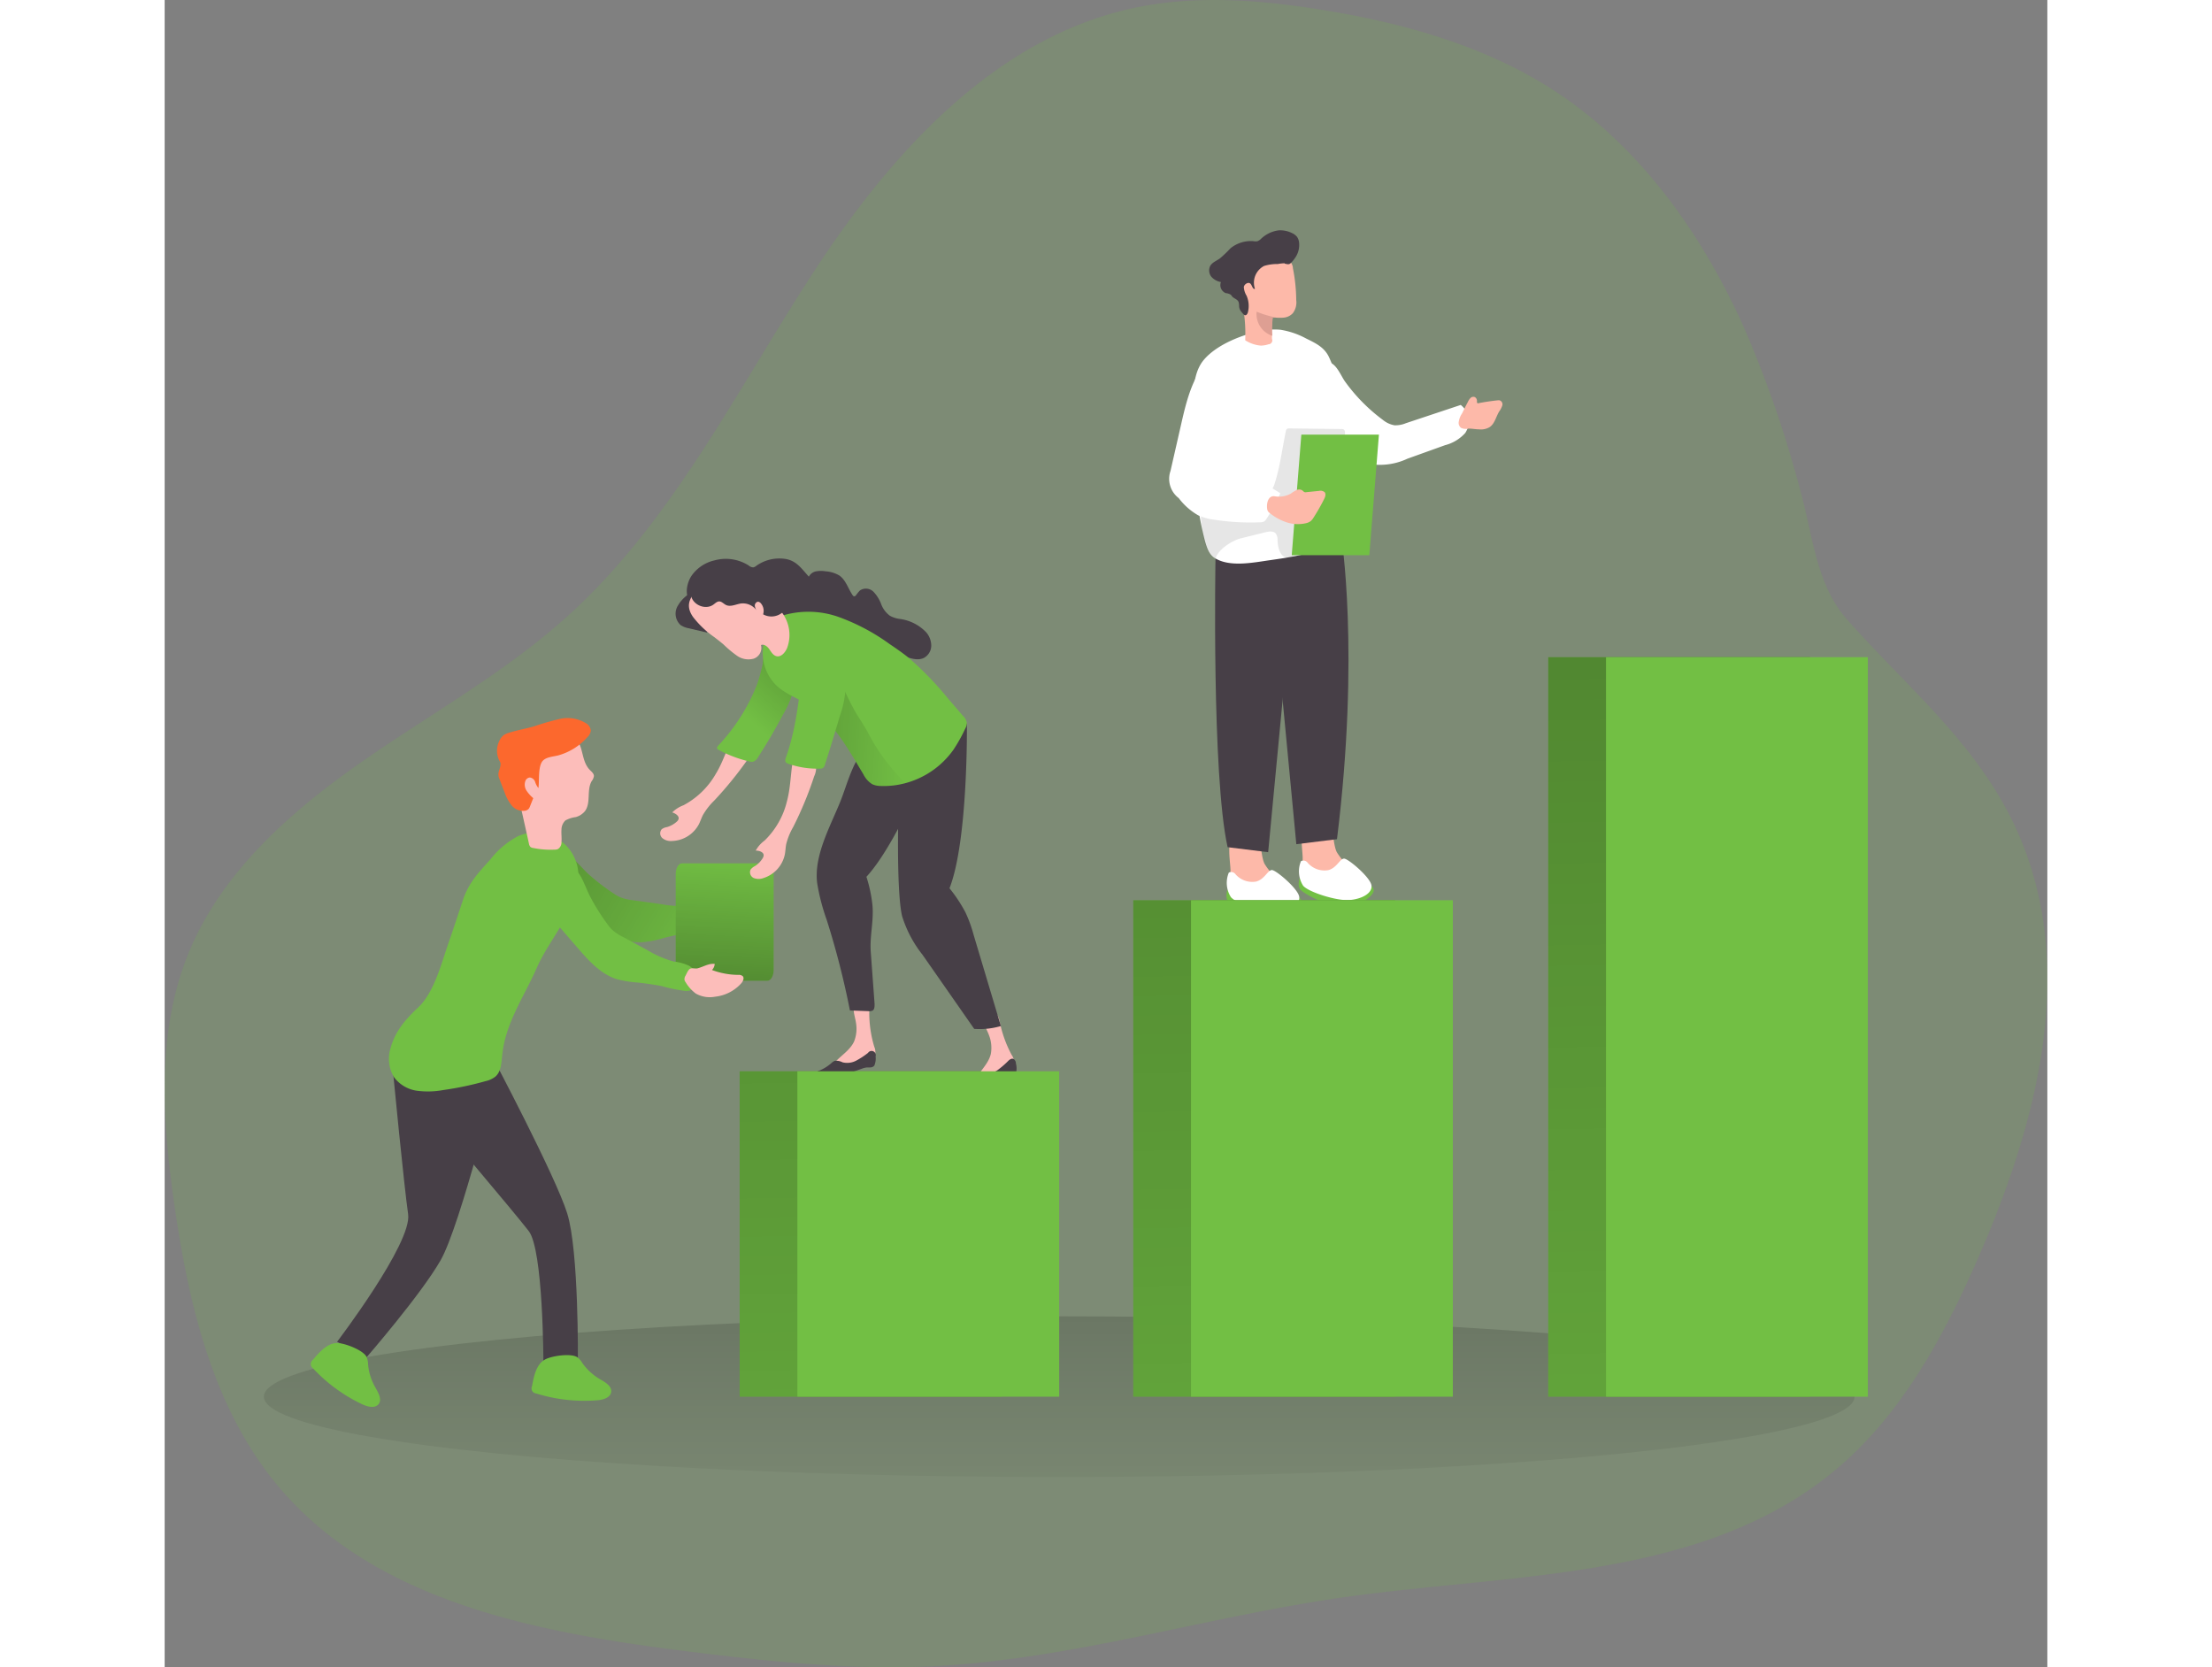 <svg id="Layer_1" data-name="Layer 1" xmlns="http://www.w3.org/2000/svg" xmlns:xlink="http://www.w3.org/1999/xlink" viewBox="0 0 352.84 312.45" width="406" height="306" class="illustration styles_illustrationTablet__1DWOa"><rect x="0" y="0" width="352.84" height="312.45" fill="#808080" stroke="none"/><defs><linearGradient id="linear-gradient" x1="198.41" y1="159.75" x2="198.41" y2="43.74" gradientTransform="matrix(1, 0, 0, -1, -30.76, 331.41)" gradientUnits="userSpaceOnUse"><stop offset="0.01"></stop><stop offset="0.08" stop-opacity="0.69"></stop><stop offset="0.21" stop-opacity="0.32"></stop><stop offset="1" stop-opacity="0"></stop></linearGradient><linearGradient id="linear-gradient-2" x1="311.25" y1="322.31" x2="318.47" y2="-73.14" xlink:href="#linear-gradient"></linearGradient><linearGradient id="linear-gradient-3" x1="233.34" y1="307.51" x2="240.17" y2="-66.93" xlink:href="#linear-gradient"></linearGradient><linearGradient id="linear-gradient-4" x1="159.34" y1="303.87" x2="166.1" y2="-66.84" xlink:href="#linear-gradient"></linearGradient><linearGradient id="linear-gradient-5" x1="77.7" y1="186.2" x2="135.67" y2="151.32" gradientTransform="matrix(1, 0, 0, -1, 0, 352)" xlink:href="#linear-gradient"></linearGradient><linearGradient id="linear-gradient-6" x1="134.62" y1="135.31" x2="136.3" y2="171.15" gradientTransform="matrix(1, 0, 0, -1, 0, 352)" xlink:href="#linear-gradient"></linearGradient><linearGradient id="linear-gradient-7" x1="160.04" y1="219.09" x2="140.08" y2="196.68" gradientTransform="matrix(1, 0, 0, -1, 0, 352)" xlink:href="#linear-gradient"></linearGradient><linearGradient id="linear-gradient-8" x1="126.68" y1="196.07" x2="170.98" y2="193.69" gradientTransform="matrix(1, 0, 0, -1, 0, 352)" xlink:href="#linear-gradient"></linearGradient></defs><title>12</title><path d="M326.84,82.18c-7.94-17.82-19.75-34.43-36.17-44.94C277.73,29,262.56,24.81,247.39,22.39c-11.55-1.85-23.45-2.75-34.89-.33-26,5.51-45.47,27.07-60,49.33s-26.5,46.83-46.22,64.66c-12,10.84-26.34,18.67-39.56,28S40.94,184.75,35,199.79c-5.78,14.63-4.66,31-2.42,46.58,2.72,19,7.35,38.54,19.78,53.13,18.21,21.38,48.49,27.09,76.36,30.57,15.12,1.88,30.34,3.51,45.56,2.81,26.3-1.22,51.77-9.34,77.85-13,31.76-4.44,67.06-3.23,91.7-23.76,12.46-10.38,20.42-25.15,26.9-40,10.22-23.44,17.54-50.12,9.36-74.33-6.52-19.3-21-30.46-33.9-44.95-5.8-6.49-6.43-15.2-8.66-23.47A212.9,212.9,0,0,0,326.84,82.18Z" transform="translate(-30.76 -20.59)" fill="#72bf44" opacity="0.18" style="isolation: isolate;"></path><ellipse cx="167.65" cy="261.75" rx="149.06" ry="15.06" fill="url(#linear-gradient)"></ellipse><path d="M259.08,99.29a4.68,4.68,0,0,0,2.15,1,5,5,0,0,0,2.13-.38l10.3-3.43a3.92,3.92,0,0,1,.85,5.25,7.61,7.61,0,0,1-3.78,2.29l-7.07,2.54a12.08,12.08,0,0,1-10.42-.07c-2.11-.7-4.42-1.57-5.43-3.55s-.28-4.61-.58-6.93c-.2-1.51-.87-3-.83-4.48,0-1.3,1.06-3.26,2.62-3,1.34.23,2.23,2.56,2.94,3.54A32.73,32.73,0,0,0,259.08,99.29Z" transform="translate(-30.76 -20.59)" fill="#fff"></path><path d="M275,95.92a2.45,2.45,0,0,1,.49-.74.76.76,0,0,1,.82-.17.83.83,0,0,1,.39.81.45.45,0,0,0,.07.31.36.36,0,0,0,.32,0c1.18-.22,2.36-.4,3.55-.52a1.41,1.41,0,0,1,.29,0,.78.78,0,0,1,.51,1h0a3.78,3.78,0,0,1-.57,1.09c-.61,1-.83,2.3-1.8,2.94a3.18,3.18,0,0,1-2,.41c-.68,0-1.35-.16-2-.13a2.13,2.13,0,0,1-1.34-.14,1.17,1.17,0,0,1-.46-1,3.79,3.79,0,0,1,.64-1.71C274.25,97.37,274.6,96.65,275,95.92Z" transform="translate(-30.76 -20.59)" fill="#fdb9a9"></path><path d="M246.21,173.5c3.95-.89,3.18,4.71,4.22,6.78a11.22,11.22,0,0,0,2.43,2.8,5,5,0,0,1,1.78,3.18,1.21,1.21,0,0,1-.14.67,1.29,1.29,0,0,1-.78.48,9.17,9.17,0,0,1-6.76-.67,5.41,5.41,0,0,1-2.32-2.15,7.61,7.61,0,0,1-.6-3.19C244,179.07,242.92,174.24,246.21,173.5Z" transform="translate(-30.76 -20.59)" fill="#fdb9a9"></path><path d="M249.7,185s11.24.48,6.48,4-11.86-.86-12.55-1.67-.13-2.18-.13-2.18Z" transform="translate(-30.76 -20.59)" fill="#72bf44"></path><path d="M244.12,186.57c1,1.22,6.28,2.86,8.61,2.7s4.43-1.26,4.2-2.77-4.35-5-5.13-5-1.39,1.8-3,2.17a4.16,4.16,0,0,1-3.8-1.36,1,1,0,0,0-1.28-.33A5,5,0,0,0,244.12,186.57Z" transform="translate(-30.76 -20.59)" fill="#fff"></path><path d="M232.67,175.71c4-.91,3.18,4.68,4.22,6.76a10.89,10.89,0,0,0,2.44,2.8,5,5,0,0,1,1.77,3.18,1.12,1.12,0,0,1-.14.67,1.23,1.23,0,0,1-.78.47,9.12,9.12,0,0,1-6.76-.66,5.41,5.41,0,0,1-2.32-2.15,7.45,7.45,0,0,1-.59-3.19C230.42,181.23,229.38,176.41,232.67,175.71Z" transform="translate(-30.76 -20.59)" fill="#fdb9a9"></path><path d="M236.17,187.18s11.23.47,6.47,4-11.86-.86-12.55-1.66-.13-2.19-.13-2.19Z" transform="translate(-30.76 -20.59)" fill="#72bf44"></path><path d="M230.58,188.71c1,1.23,6.28,2.86,8.61,2.7s4.43-1.26,4.2-2.77-4.35-5-5.12-5-1.4,1.8-3,2.17a4.16,4.16,0,0,1-3.8-1.36,1,1,0,0,0-1.27-.33A5,5,0,0,0,230.58,188.71Z" transform="translate(-30.76 -20.59)" fill="#fff"></path><path d="M242.85,124.77l-5.28,55.53-7.6-.94c-3-13.55-2.27-54.09-2.27-54.09Z" transform="translate(-30.76 -20.59)" fill="#473f47"></path><path d="M237.57,123.27l5.28,55.53,7.62-.94c4.35-35.14.77-57,.77-57Z" transform="translate(-30.76 -20.59)" fill="#473f47"></path><path d="M250.57,103.18c.09-1,.36-2,.47-3.06a22.92,22.92,0,0,0-.12-6.3,24,24,0,0,0-2-6.41c-.88-1.77-2.47-2.52-4.25-3.39a15,15,0,0,0-4.79-1.63,12,12,0,0,0-3.54.2c-3.58.68-8.31,2.53-10.76,5.36-1.84,2.12-2,5.16-2.11,8q-.12,5.82.24,11.63c0,.57.07,1.13.11,1.69A63,63,0,0,0,225.73,122c.38,1.29.78,2.58,2,3.27,2.81,1.63,7.1.74,10.13.31,4-.57,8.15-1.16,11.71-3.11a3.32,3.32,0,0,0,1.7-1.64,4.41,4.41,0,0,0-.34-2.7c-1.21-4-.27-8.14-.27-12.19,0-.73-.09-1.48-.09-2.22A3.24,3.24,0,0,1,250.57,103.18Z" transform="translate(-30.76 -20.59)" fill="#fff"></path><path d="M239.33,121.83a2,2,0,0,0-.31-1.22c-.45-.56-1.32-.44-2-.26l-4.53,1.12c-1.7.42-4.33,2.1-4.77,3.8-1.74-1.22-2.19-3.27-2.51-5.37s-.34-6.19-.72-8.28A13.75,13.75,0,0,0,232,114.2c2.57.06,5.8,0,6.73-2.81,1.07-3.24,1.45-6.64,2.16-10a.68.68,0,0,1,.21-.42.57.57,0,0,1,.4-.09l9.77.11a.84.84,0,0,1,.44.08c.29.17.29.58.24.9a9.86,9.86,0,0,1-3.14,5.72,3.43,3.43,0,0,0-1.47,2.18c-.18,1.22-.13,2.52-.26,3.75a28.5,28.5,0,0,1-1.69,7.62C244,124.77,239.59,127.49,239.33,121.83Z" transform="translate(-30.76 -20.59)" fill="#020202" opacity="0.1" style="isolation: isolate;"></path><polygon points="211.23 104.05 225.77 104.05 227.57 81.45 213.03 81.45 211.23 104.05" fill="#72bf44"></polygon><path d="M242.83,76.81a30.5,30.5,0,0,0-.19-3.18c-.11-1-.25-1.86-.43-2.77a1.89,1.89,0,0,0-.71-1.41,8.91,8.91,0,0,0-4.74-1.3,4.61,4.61,0,0,0-3.46,1.25,4.43,4.43,0,0,0-1,2.53c-.26,2.33.35,4.65.69,7a29,29,0,0,1,.28,5.43,6.41,6.41,0,0,0,2.93,1,4.68,4.68,0,0,0,1.44-.25.72.72,0,0,0,.65-1,5.42,5.42,0,0,1,0-.57h0a17,17,0,0,1,.06-3.19.36.36,0,0,1,.09-.24.41.41,0,0,1,.22,0h.3a8.45,8.45,0,0,0,1.59,0,2.63,2.63,0,0,0,1.65-.83A3.35,3.35,0,0,0,242.83,76.81Z" transform="translate(-30.76 -20.59)" fill="#fdb9a9"></path><path d="M240.68,70c.38.07.7.2,1,0a4.93,4.93,0,0,0,.88-1,4.18,4.18,0,0,0,.82-2.75A2.41,2.41,0,0,0,243,65a2.64,2.64,0,0,0-1-.75,5,5,0,0,0-2.46-.49,5.87,5.87,0,0,0-3.29,1.57,1.86,1.86,0,0,1-.68.46,1.75,1.75,0,0,1-.72,0,6.06,6.06,0,0,0-4.35,1.34,22.63,22.63,0,0,1-2,1.91c-.78.53-1.42.74-1.8,1.41a1.91,1.91,0,0,0,.22,2,3.09,3.09,0,0,0,1.8,1,1.61,1.61,0,0,0,.92,2.08l.08,0a2.35,2.35,0,0,1,.81.27c.17.13.25.34.42.48.41.33.94.45,1.11,1a3.64,3.64,0,0,1,.07.74,1.69,1.69,0,0,0,.42,1c.16.17.44.61.68.65s.44-.23.52-.47a4.83,4.83,0,0,0-.22-3.18,3.6,3.6,0,0,1-.52-1.62c.06-.56.83-1,1.2-.68s.44,1.15.89,1a3.53,3.53,0,0,1,1.71-4.29,8.28,8.28,0,0,1,2.57-.36,7.59,7.59,0,0,1,1.26-.14Z" transform="translate(-30.76 -20.59)" fill="#473f47"></path><path d="M239,80.08A18.1,18.1,0,0,1,235.41,79a4.28,4.28,0,0,0,2.94,4.52h0a17.9,17.9,0,0,1,.07-3.19.34.34,0,0,1,.09-.24.28.28,0,0,1,.22,0H239Z" transform="translate(-30.76 -20.59)" fill="#de9f93"></path><path d="M221,101.26l-1.73,7.58a4.53,4.53,0,0,0,1.54,5.1,12.08,12.08,0,0,0,3.64,3.22,10.55,10.55,0,0,0,3.11.84,44.48,44.48,0,0,0,8.55.47,1.5,1.5,0,0,0,.66-.13,1.36,1.36,0,0,0,.49-.52,29,29,0,0,0,2.58-4.78,26.71,26.71,0,0,0-7.47-3.5,3,3,0,0,1-1.44-.71,2.45,2.45,0,0,1-.52-1.16c-1.12-4.85,1.48-10.25-.61-14.77-1.18-2.57-3.71-5.34-5.57-1.89C222.54,94.15,221.79,97.81,221,101.26Z" transform="translate(-30.76 -20.59)" fill="#fff"></path><path d="M241.82,113.1a6.47,6.47,0,0,1,1-.63,1.17,1.17,0,0,1,1.12,0c.16.11.28.29.46.35a.81.81,0,0,0,.38,0l2.31-.23a1.23,1.23,0,0,1,1.06.23c.3.35.12.88-.08,1.28a36.88,36.88,0,0,1-2,3.51,3,3,0,0,1-.5.62,2.3,2.3,0,0,1-.9.41,6.77,6.77,0,0,1-3.6-.15,10,10,0,0,1-3.18-1.73,1.24,1.24,0,0,1-.36-.36,1.34,1.34,0,0,1-.16-.55c-.11-.89.17-2.34,1.33-2.27A4.64,4.64,0,0,0,241.82,113.1Z" transform="translate(-30.76 -20.59)" fill="#fdb9a9"></path><rect x="259.3" y="123.16" width="49.07" height="138.59" fill="#72bf44"></rect><rect x="181.53" y="168.71" width="49.07" height="93.04" fill="#72bf44"></rect><rect x="107.76" y="200.77" width="49.07" height="60.98" fill="#72bf44"></rect><rect x="259.3" y="123.16" width="49.07" height="138.59" fill="url(#linear-gradient-2)"></rect><rect x="181.53" y="168.71" width="49.07" height="93.04" fill="url(#linear-gradient-3)"></rect><rect x="107.76" y="200.77" width="49.07" height="60.98" fill="url(#linear-gradient-4)"></rect><path d="M98.07,180.73c2.41-2.84,5.74-1.37,8.39.22,1.43.85,2.54,2.4,3.8,3.52A39.66,39.66,0,0,0,115,188.1a7.56,7.56,0,0,0,1.11.63,8.8,8.8,0,0,0,2.38.57l5.46.76a19.09,19.09,0,0,0,5.23.25,9.47,9.47,0,0,1,3-.27c1.45.26,1.79,1.4,1.93,2.67s.27,1.53-.84,2a25.59,25.59,0,0,1-4.61.73c-1.44.26-2.88.55-4.3.92a20.53,20.53,0,0,1-4.1.81c-3.1.15-6-1.38-8.72-2.86l-10.32-5.62C98.5,187.19,95.48,183.8,98.07,180.73Z" transform="translate(-30.76 -20.59)" fill="#72bf44"></path><path d="M98.07,180.73c2.41-2.84,5.74-1.37,8.39.22,1.43.85,2.54,2.4,3.8,3.52A39.66,39.66,0,0,0,115,188.1a7.56,7.56,0,0,0,1.11.63,8.8,8.8,0,0,0,2.38.57l5.46.76a19.09,19.09,0,0,0,5.23.25,9.47,9.47,0,0,1,3-.27c1.45.26,1.79,1.4,1.93,2.67s.27,1.53-.84,2a25.59,25.59,0,0,1-4.61.73c-1.44.26-2.88.55-4.3.92a20.53,20.53,0,0,1-4.1.81c-3.1.15-6-1.38-8.72-2.86l-10.32-5.62C98.5,187.19,95.48,183.8,98.07,180.73Z" transform="translate(-30.76 -20.59)" fill="url(#linear-gradient-5)"></path><path d="M133.7,190c-.35.2-.9.22-1.2.52s-.3,1.08-.36,1.49a1.28,1.28,0,0,0,.11.88,1.34,1.34,0,0,0,.36.31,7.22,7.22,0,0,0,2.5,1.31,5.37,5.37,0,0,0,3.61-.72,7.77,7.77,0,0,0,3.73-4.13c.15-.45.19-1.07-.24-1.29a1.17,1.17,0,0,0-.88.08,14.42,14.42,0,0,1-4.91.86,1.83,1.83,0,0,0,.07-1.26C135.36,188.35,134.67,189.38,133.7,190Z" transform="translate(-30.76 -20.59)" fill="#fcbdba"></path><path d="M144.89,184.39v18c0,1.1-.53,2-1.18,2h-16c-.65,0-1.17-.89-1.17-2v-18c0-1.1.52-2,1.17-2h16C144.36,182.4,144.89,183.29,144.89,184.39Z" transform="translate(-30.76 -20.59)" fill="#72bf44"></path><path d="M144.89,184.39v18c0,1.1-.53,2-1.18,2h-16c-.65,0-1.17-.89-1.17-2v-18c0-1.1.52-2,1.17-2h16C144.36,182.4,144.89,183.29,144.89,184.39Z" transform="translate(-30.76 -20.59)" fill="url(#linear-gradient-6)"></path><path d="M81,229.77s15.28,18,18,21.54,2.74,24.49,2.74,24.49h6.46s.21-20.77-2-27.82-14.09-29.47-14.09-29.47Z" transform="translate(-30.76 -20.59)" fill="#473f47"></path><path d="M73.61,222s2,20.73,2.78,26.14-13.32,23.92-13.32,23.92L68.56,275s10.18-11.71,13.91-18.21,10.91-35.55,10.91-35.55C83.54,216.6,73.61,222,73.61,222Z" transform="translate(-30.76 -20.59)" fill="#473f47"></path><path d="M106.65,191c-1.76,3.89-4.45,7.12-6.16,11-2.41,5.49-5.88,10.29-6.48,16.44-.14,1.4-.2,3-1.27,3.92a4.59,4.59,0,0,1-1.85.85A59.16,59.16,0,0,1,83,224.87a15.83,15.83,0,0,1-5,.13,6.47,6.47,0,0,1-4.25-2.53,6.68,6.68,0,0,1-.66-5.43c.85-3.18,2.86-5.48,5.21-7.67,3-2.83,4.34-8.3,5.66-12.07.93-2.66,1.8-5.34,2.69-8,1.08-3.25,2.84-5.08,5.15-7.63a16,16,0,0,1,5.2-4.38,8.08,8.08,0,0,1,11.3,7.47,13.46,13.46,0,0,1-.64,3.56A19.66,19.66,0,0,1,106.65,191Z" transform="translate(-30.76 -20.59)" fill="#72bf44"></path><path d="M107.76,158.94c-1.89-1.88-5.31-1-7.5-.29a6.9,6.9,0,0,0-1.8.74,5.64,5.64,0,0,0-1.81,2.07,7.65,7.65,0,0,0-1,2.85,8.91,8.91,0,0,0,.44,4A14.84,14.84,0,0,1,97.32,171c.57,2.56,1.15,5.12,1.71,7.69a1.21,1.21,0,0,0,.28.62,1.07,1.07,0,0,0,.52.2,16.29,16.29,0,0,0,4,.31,1.41,1.41,0,0,0,.67-.13,1.49,1.49,0,0,0,.63-1.33c.07-.77-.06-1.54,0-2.31a2.43,2.43,0,0,1,.73-1.7,5.53,5.53,0,0,1,1.94-.63,3.39,3.39,0,0,0,1.71-1.09c1.19-1.55.29-3.94,1.28-5.65a2,2,0,0,0,.42-.95c0-.46-.42-.8-.75-1.13C108.8,163.22,109.32,160.52,107.76,158.94Z" transform="translate(-30.76 -20.59)" fill="#fcbdba"></path><path d="M100.81,168.28a3.42,3.42,0,0,1-.62-1.16,1.2,1.2,0,0,0-1-.82,1,1,0,0,0-.84.69,2.06,2.06,0,0,0,.24,1.79,6.62,6.62,0,0,0,1.25,1.39l-.6,1.51a1.67,1.67,0,0,1-.27.51,1.3,1.3,0,0,1-.61.33,2.74,2.74,0,0,1-2.53-.94,8.1,8.1,0,0,1-1.35-2.46l-1-2.59c-.51-1.25.28-1.73.23-2.9a1.72,1.72,0,0,0-.25-.53,4.16,4.16,0,0,1,0-3.61,2.77,2.77,0,0,1,.86-1.14,3.25,3.25,0,0,1,.93-.42c1.54-.5,3.15-.76,4.7-1.2a49.36,49.36,0,0,1,4.92-1.42,6.57,6.57,0,0,1,4.91.86,1.75,1.75,0,0,1,.85,1.38,2.22,2.22,0,0,1-.71,1.26,11.38,11.38,0,0,1-5.3,3.32c-1,.29-2.62.28-3.21,1.34C100.74,164.69,101,166.91,100.81,168.28Z" transform="translate(-30.76 -20.59)" fill="#fc682d"></path><path d="M100.43,180.92c3.25-1.82,5.85.72,7.78,3.13,1,1.3,1.54,3.15,2.33,4.64a40,40,0,0,0,3.17,5.05,7.7,7.7,0,0,0,.81,1,8.55,8.55,0,0,0,2,1.37l4.84,2.62a19.2,19.2,0,0,0,4.82,2.06,9.29,9.29,0,0,1,2.88.8c1.27.75,1.19,1.93.87,3.17s-.27,1.53-1.47,1.55a28.4,28.4,0,0,1-4.58-.93c-1.42-.26-2.88-.48-4.34-.64a21.31,21.31,0,0,1-4.13-.67c-3-1-5.13-3.4-7.17-5.74l-7.69-8.88C98.57,187.11,96.93,182.88,100.43,180.92Z" transform="translate(-30.76 -20.59)" fill="#72bf44"></path><path d="M130.56,202.08c-.4.06-.93-.12-1.31.06s-.66.91-.86,1.28a1.22,1.22,0,0,0-.2.85,1.41,1.41,0,0,0,.22.42,7.3,7.3,0,0,0,1.89,2.1,5.34,5.34,0,0,0,3.63.59,7.7,7.7,0,0,0,4.94-2.56c.3-.37.55-.94.23-1.29a1.14,1.14,0,0,0-.85-.24,14.43,14.43,0,0,1-4.91-.91,1.84,1.84,0,0,0,.51-1.15C132.69,201.1,131.68,201.82,130.56,202.08Z" transform="translate(-30.76 -20.59)" fill="#fcbdba"></path><path d="M63.09,272.29c1.41,0,4.81,1.29,5.5,2.57a3.83,3.83,0,0,1,.3,1.5,10.41,10.41,0,0,0,1.37,4.27c.56,1,1.27,2.26.6,3.1s-2,.52-3,.07a30.54,30.54,0,0,1-9.33-6.8.77.77,0,0,1-.22-.22,1,1,0,0,1,.22-1.34C59.67,274.11,61.22,272.28,63.09,272.29Z" transform="translate(-30.76 -20.59)" fill="#72bf44"></path><path d="M102,275.4c1.23-.71,4.84-1.24,6.07-.47a3.68,3.68,0,0,1,1,1.15,10.76,10.76,0,0,0,3.3,3c1,.56,2.23,1.32,2.07,2.39s-1.49,1.45-2.56,1.54a30.31,30.31,0,0,1-11.51-1.28,1,1,0,0,1-.33-.09.94.94,0,0,1-.43-1.26h0C99.92,278.69,100.35,276.33,102,275.4Z" transform="translate(-30.76 -20.59)" fill="#72bf44"></path><path d="M129.52,128.47a7.2,7.2,0,0,1,4.25-2.85,8,8,0,0,1,6.45.95,1.35,1.35,0,0,0,.87.35,1.33,1.33,0,0,0,.55-.29,7.48,7.48,0,0,1,5.25-1.32c2.23.27,3.17,1.78,4.6,3.35a1.93,1.93,0,0,1,1.38-1,5.2,5.2,0,0,1,1.76,0,5.8,5.8,0,0,1,2.57.78c1.22.85,1.64,2.43,2.48,3.67a.45.45,0,0,0,.3.24.47.47,0,0,0,.31-.16,8.55,8.55,0,0,1,.76-.93,2,2,0,0,1,2.54.22,6.79,6.79,0,0,1,1.46,2.34A4.75,4.75,0,0,0,166.7,136a5.32,5.32,0,0,0,1.86.59,8.31,8.31,0,0,1,4.94,2.52,3.86,3.86,0,0,1,.93,2.51,2.63,2.63,0,0,1-1.33,2.24c-1.9,1-4.22-1-6.28-.43s-5.29-.05-7.44-.83c-1.74-.64-3.59-1.48-5.37-1a6.1,6.1,0,0,1-1.72.47,3.33,3.33,0,0,1-1.27-.34,12.6,12.6,0,0,1-3.39-1.91c-1.94-1.64-3-4.26-5.29-5.43a5.26,5.26,0,0,0-4.27-.24c-.58.23-1.11.56-1.7.77a6.5,6.5,0,0,1-2.14.36,6.18,6.18,0,0,1-4.89-1.77C128.16,132.15,128.57,129.9,129.52,128.47Z" transform="translate(-30.76 -20.59)" fill="#473f47"></path><path d="M127,134a2.89,2.89,0,0,0,.45,3.73,4.12,4.12,0,0,0,1.61.62l3.41.81-1.27-3.46a3,3,0,0,1-.23-2,2.13,2.13,0,0,1,1.78-1.24,21.67,21.67,0,0,1,2.28,0,.62.62,0,0,0,.55-.24c.11-.24-.12-.51-.34-.67C132.52,129.62,128.57,131.36,127,134Z" transform="translate(-30.76 -20.59)" fill="#473f47"></path><path d="M160.32,212.26a6.48,6.48,0,0,1-.35,3.51c-.71,1.55-2.26,2.51-3.44,3.74a1.12,1.12,0,0,0-.41.87.81.81,0,0,0,.68.57,2.07,2.07,0,0,0,.92-.15,39.52,39.52,0,0,1,4.22-1.43c.72-.15,1.57-.29,1.9-.94a2.3,2.3,0,0,0-.09-1.67,22.27,22.27,0,0,1-.94-6.28,4.11,4.11,0,0,0-.19-1.56,1.44,1.44,0,0,0-1.92-.69,1.38,1.38,0,0,0-.53.43C159.51,209.57,160.2,211.27,160.32,212.26Z" transform="translate(-30.76 -20.59)" fill="#fcbdba"></path><path d="M185.24,214.57a6.47,6.47,0,0,1,.36,3.51c-.38,1.67-1.71,2.91-2.62,4.36a1.13,1.13,0,0,0-.22.94.77.77,0,0,0,.78.41,2.1,2.1,0,0,0,.87-.33,38.81,38.81,0,0,1,3.84-2.24c.68-.3,1.49-.61,1.68-1.32a2.32,2.32,0,0,0-.43-1.61,22.5,22.5,0,0,1-2.19-6,4.17,4.17,0,0,0-.5-1.49,1.44,1.44,0,0,0-2-.29,1.48,1.48,0,0,0-.43.53C183.9,212.11,184.92,213.63,185.24,214.57Z" transform="translate(-30.76 -20.59)" fill="#fcbdba"></path><path d="M176.61,157.33s-7.76,20.47-14.33,27.58a26.12,26.12,0,0,1,1.13,5.32c.27,3-.53,5.79-.32,8.71l.72,9.79c0,.45,0,1-.34,1.23a1.31,1.31,0,0,1-.78.13l-3.5-.13a155.07,155.07,0,0,0-4.36-17,38.75,38.75,0,0,1-1.78-6.87c-.64-5.14,2.42-10.54,4.31-15.21,1.15-2.82,2.14-6.87,4.1-9.26,1.64-2,4.63-1.94,7.19-2.28a17,17,0,0,0,5.53-1.71A2.63,2.63,0,0,1,176.61,157.33Z" transform="translate(-30.76 -20.59)" fill="#473f47"></path><path d="M181.11,156.16s.26,21.89-3.26,30.9a27.44,27.44,0,0,1,3,4.54,25.52,25.52,0,0,1,1.51,4.16l5.12,17.12a14.09,14.09,0,0,1-5,.53l-9.69-13.89a22.23,22.23,0,0,1-3.82-7.23c-1.26-5.21-.68-25.44-.32-26.54.79-2.46,3.6-3.49,5.86-4.75a17.17,17.17,0,0,0,4.52-3.61C179.61,156.7,180.19,156.09,181.11,156.16Z" transform="translate(-30.76 -20.59)" fill="#473f47"></path><path d="M147.38,170.78a15.19,15.19,0,0,1-4.19,7.34,5.87,5.87,0,0,0-1.66,1.88c.65,0,1.51.26,1.49.91a1.18,1.18,0,0,1-.2.54,4.49,4.49,0,0,1-1.45,1.46,2.3,2.3,0,0,0-.8.65,1.2,1.2,0,0,0,.59,1.58,2.54,2.54,0,0,0,1.84,0,5.9,5.9,0,0,0,4-4.48c.11-.61.13-1.23.24-1.84a12.25,12.25,0,0,1,1.31-3.23,68.15,68.15,0,0,0,3.94-9.52,3.64,3.64,0,0,0,.11-2.91c-.86-1.53-3.73-2.28-4.1-.11C148.06,165.65,148.07,168.23,147.38,170.78Z" transform="translate(-30.76 -20.59)" fill="#fcbdba"></path><path d="M134.05,165.62A15.21,15.21,0,0,1,128,171.5a5.93,5.93,0,0,0-2.11,1.34c.61.2,1.37.67,1.17,1.29a1.11,1.11,0,0,1-.34.46,4.77,4.77,0,0,1-1.8,1,2.25,2.25,0,0,0-1,.4,1.19,1.19,0,0,0,.12,1.67,2.44,2.44,0,0,0,1.76.54,5.9,5.9,0,0,0,5.1-3.18c.27-.55.46-1.14.74-1.69a12.69,12.69,0,0,1,2.15-2.74,69.75,69.75,0,0,0,6.46-8,3.69,3.69,0,0,0,.91-2.77c-.39-1.71-2.94-3.23-3.9-1.25C136.14,160.88,135.43,163.36,134.05,165.62Z" transform="translate(-30.76 -20.59)" fill="#fcbdba"></path><path d="M141.76,148.92a35.65,35.65,0,0,1-7.26,11.41c-.13.15-.28.35-.21.54a.55.55,0,0,0,.29.25,23.42,23.42,0,0,0,5.72,2.17,1.75,1.75,0,0,0,.72.06,1.68,1.68,0,0,0,.95-.86q2.53-3.9,4.69-8a18.51,18.51,0,0,0,2.51-7.53,6.41,6.41,0,0,0-.94-3.89c-.85-1.25-3.57-2.67-4.69-1a9.1,9.1,0,0,0-.71,3A31.27,31.27,0,0,1,141.76,148.92Z" transform="translate(-30.76 -20.59)" fill="#72bf44"></path><path d="M141.76,148.92a35.65,35.65,0,0,1-7.26,11.41c-.13.15-.28.35-.21.54a.55.55,0,0,0,.29.25,23.42,23.42,0,0,0,5.72,2.17,1.75,1.75,0,0,0,.72.06,1.68,1.68,0,0,0,.95-.86q2.53-3.9,4.69-8a18.51,18.51,0,0,0,2.51-7.53,6.41,6.41,0,0,0-.94-3.89c-.85-1.25-3.57-2.67-4.69-1a9.1,9.1,0,0,0-.71,3A31.27,31.27,0,0,1,141.76,148.92Z" transform="translate(-30.76 -20.59)" fill="url(#linear-gradient-7)"></path><path d="M181.11,156.16a2.35,2.35,0,0,1-.32,1,30.17,30.17,0,0,1-2.17,3.89,16.14,16.14,0,0,1-9.11,6.33,15.52,15.52,0,0,1-4.5.51,3.89,3.89,0,0,1-1.61-.32,4.43,4.43,0,0,1-1.67-1.84c-2.23-3.71-4.41-7.63-7.44-10.63a17.84,17.84,0,0,0-3.42-2.7c-1.79-1.09-3.81-1.83-5.35-3.24a8.52,8.52,0,0,1-2.66-6.61c.13-2.7,1.54-6,4.29-6.77a17,17,0,0,1,9.77.38,38.53,38.53,0,0,1,9.72,5.14c1.22.82,2.42,1.65,3.56,2.57a60.82,60.82,0,0,1,7.32,7.56l2.87,3.34A2.27,2.27,0,0,1,181.11,156.16Z" transform="translate(-30.76 -20.59)" fill="#72bf44"></path><path d="M169.51,167.38a15.52,15.52,0,0,1-4.5.51,3.89,3.89,0,0,1-1.61-.32,4.43,4.43,0,0,1-1.67-1.84c-2.23-3.71-4.41-7.63-7.44-10.63.13-.72.33-1.43.53-2.13.45-1.61.76-4.36,2.35-5.32a58.47,58.47,0,0,0,2.57,5.5c.93,1.78,2.2,3.43,3.08,5.22a36.43,36.43,0,0,0,6.25,8.45A4,4,0,0,1,169.51,167.38Z" transform="translate(-30.76 -20.59)" fill="url(#linear-gradient-8)"></path><path d="M147.13,162.73a.88.88,0,0,0,0,.64.81.81,0,0,0,.5.35,16.37,16.37,0,0,0,5.93.92.94.94,0,0,0,.59-.14,1,1,0,0,0,.35-.6c1-3.07,1.91-6.14,2.83-9.22a18.78,18.78,0,0,0,1.08-5.8,17.94,17.94,0,0,0-1-4.92c-1.52-4.82-6.49-3.86-7,.79C149.69,151,149.25,156.78,147.13,162.73Z" transform="translate(-30.76 -20.59)" fill="#72bf44"></path><path d="M164,218.57a.79.79,0,0,0-1.42-.66,14.76,14.76,0,0,1-2.21,1.45,3.62,3.62,0,0,1-2.56.32,2.58,2.58,0,0,0-1.47-.28,2,2,0,0,0-.62.42,8.19,8.19,0,0,1-2.19,1.38,2.15,2.15,0,0,0-.91.56.46.46,0,0,0-.13.29c0,.27.34.39.6.43,2.84.4,5.65-.66,8.35-1.61a3.4,3.4,0,0,1,.94-.23c.48,0,1.09.08,1.4-.39A3.44,3.44,0,0,0,164,218.57Z" transform="translate(-30.76 -20.59)" fill="#473f47"></path><path d="M190.3,219.91a1,1,0,0,0-.46-.87c-.36-.15-.75.13-1,.39a16.35,16.35,0,0,1-2,1.72,3.66,3.66,0,0,1-2.51.63,2.54,2.54,0,0,0-1.49-.09,1.76,1.76,0,0,0-.56.49,8.3,8.3,0,0,1-2,1.64,2.19,2.19,0,0,0-.84.67.49.49,0,0,0-.09.31c0,.26.38.34.65.34,2.86.05,5.52-1.35,8.08-2.63a3.34,3.34,0,0,1,.91-.34c.47-.09,1.09-.06,1.34-.56A3.49,3.49,0,0,0,190.3,219.91Z" transform="translate(-30.76 -20.59)" fill="#473f47"></path><path d="M133.78,140c.58.45,1.17.9,1.73,1.38a20.82,20.82,0,0,0,2.5,2.09,3.72,3.72,0,0,0,3.1.57,2.12,2.12,0,0,0,1.41-2.56c.58-.24,1.2.26,1.56.78s.71,1.14,1.32,1.3c.87.23,1.63-.65,2-1.49a7,7,0,0,0-1.73-7.56c-2.16-2-4.12-4.79-6.88-5.87a7.85,7.85,0,0,0-3-.45,5.68,5.68,0,0,0-2.68.63,7.13,7.13,0,0,0-1.5,1.24c-2,1.94-3.61,3.59-1.82,6.16A17.9,17.9,0,0,0,133.78,140Z" transform="translate(-30.76 -20.59)" fill="#fcbdba"></path><path d="M133.6,133.9c.35-.25.69-.61,1.12-.6s.81.45,1.23.66c.86.43,1.86-.13,2.81-.27a3.16,3.16,0,0,1,3,1.39,2,2,0,0,1-.4-1c0-.38.33-.77.7-.71a.88.88,0,0,1,.44.29,2.17,2.17,0,0,1,.42,2.06,3.2,3.2,0,0,0,3.44-.21,1.4,1.4,0,0,0,.6-1.71c-.58-2.1-2.76-3.24-4.22-4.85a8.87,8.87,0,0,0-1.61-1.63,4.72,4.72,0,0,0-1.58-.59,9.8,9.8,0,0,0-5.5.12c-1.68.61-4.34,2.78-4.64,4.66C129.1,133.63,131.9,135.12,133.6,133.9Z" transform="translate(-30.76 -20.59)" fill="#473f47"></path><rect x="270.13" y="123.16" width="49.07" height="138.59" fill="#72bf44"></rect><rect x="192.35" y="168.71" width="49.07" height="93.04" fill="#72bf44"></rect><rect x="118.58" y="200.77" width="49.07" height="60.98" fill="#72bf44"></rect></svg>